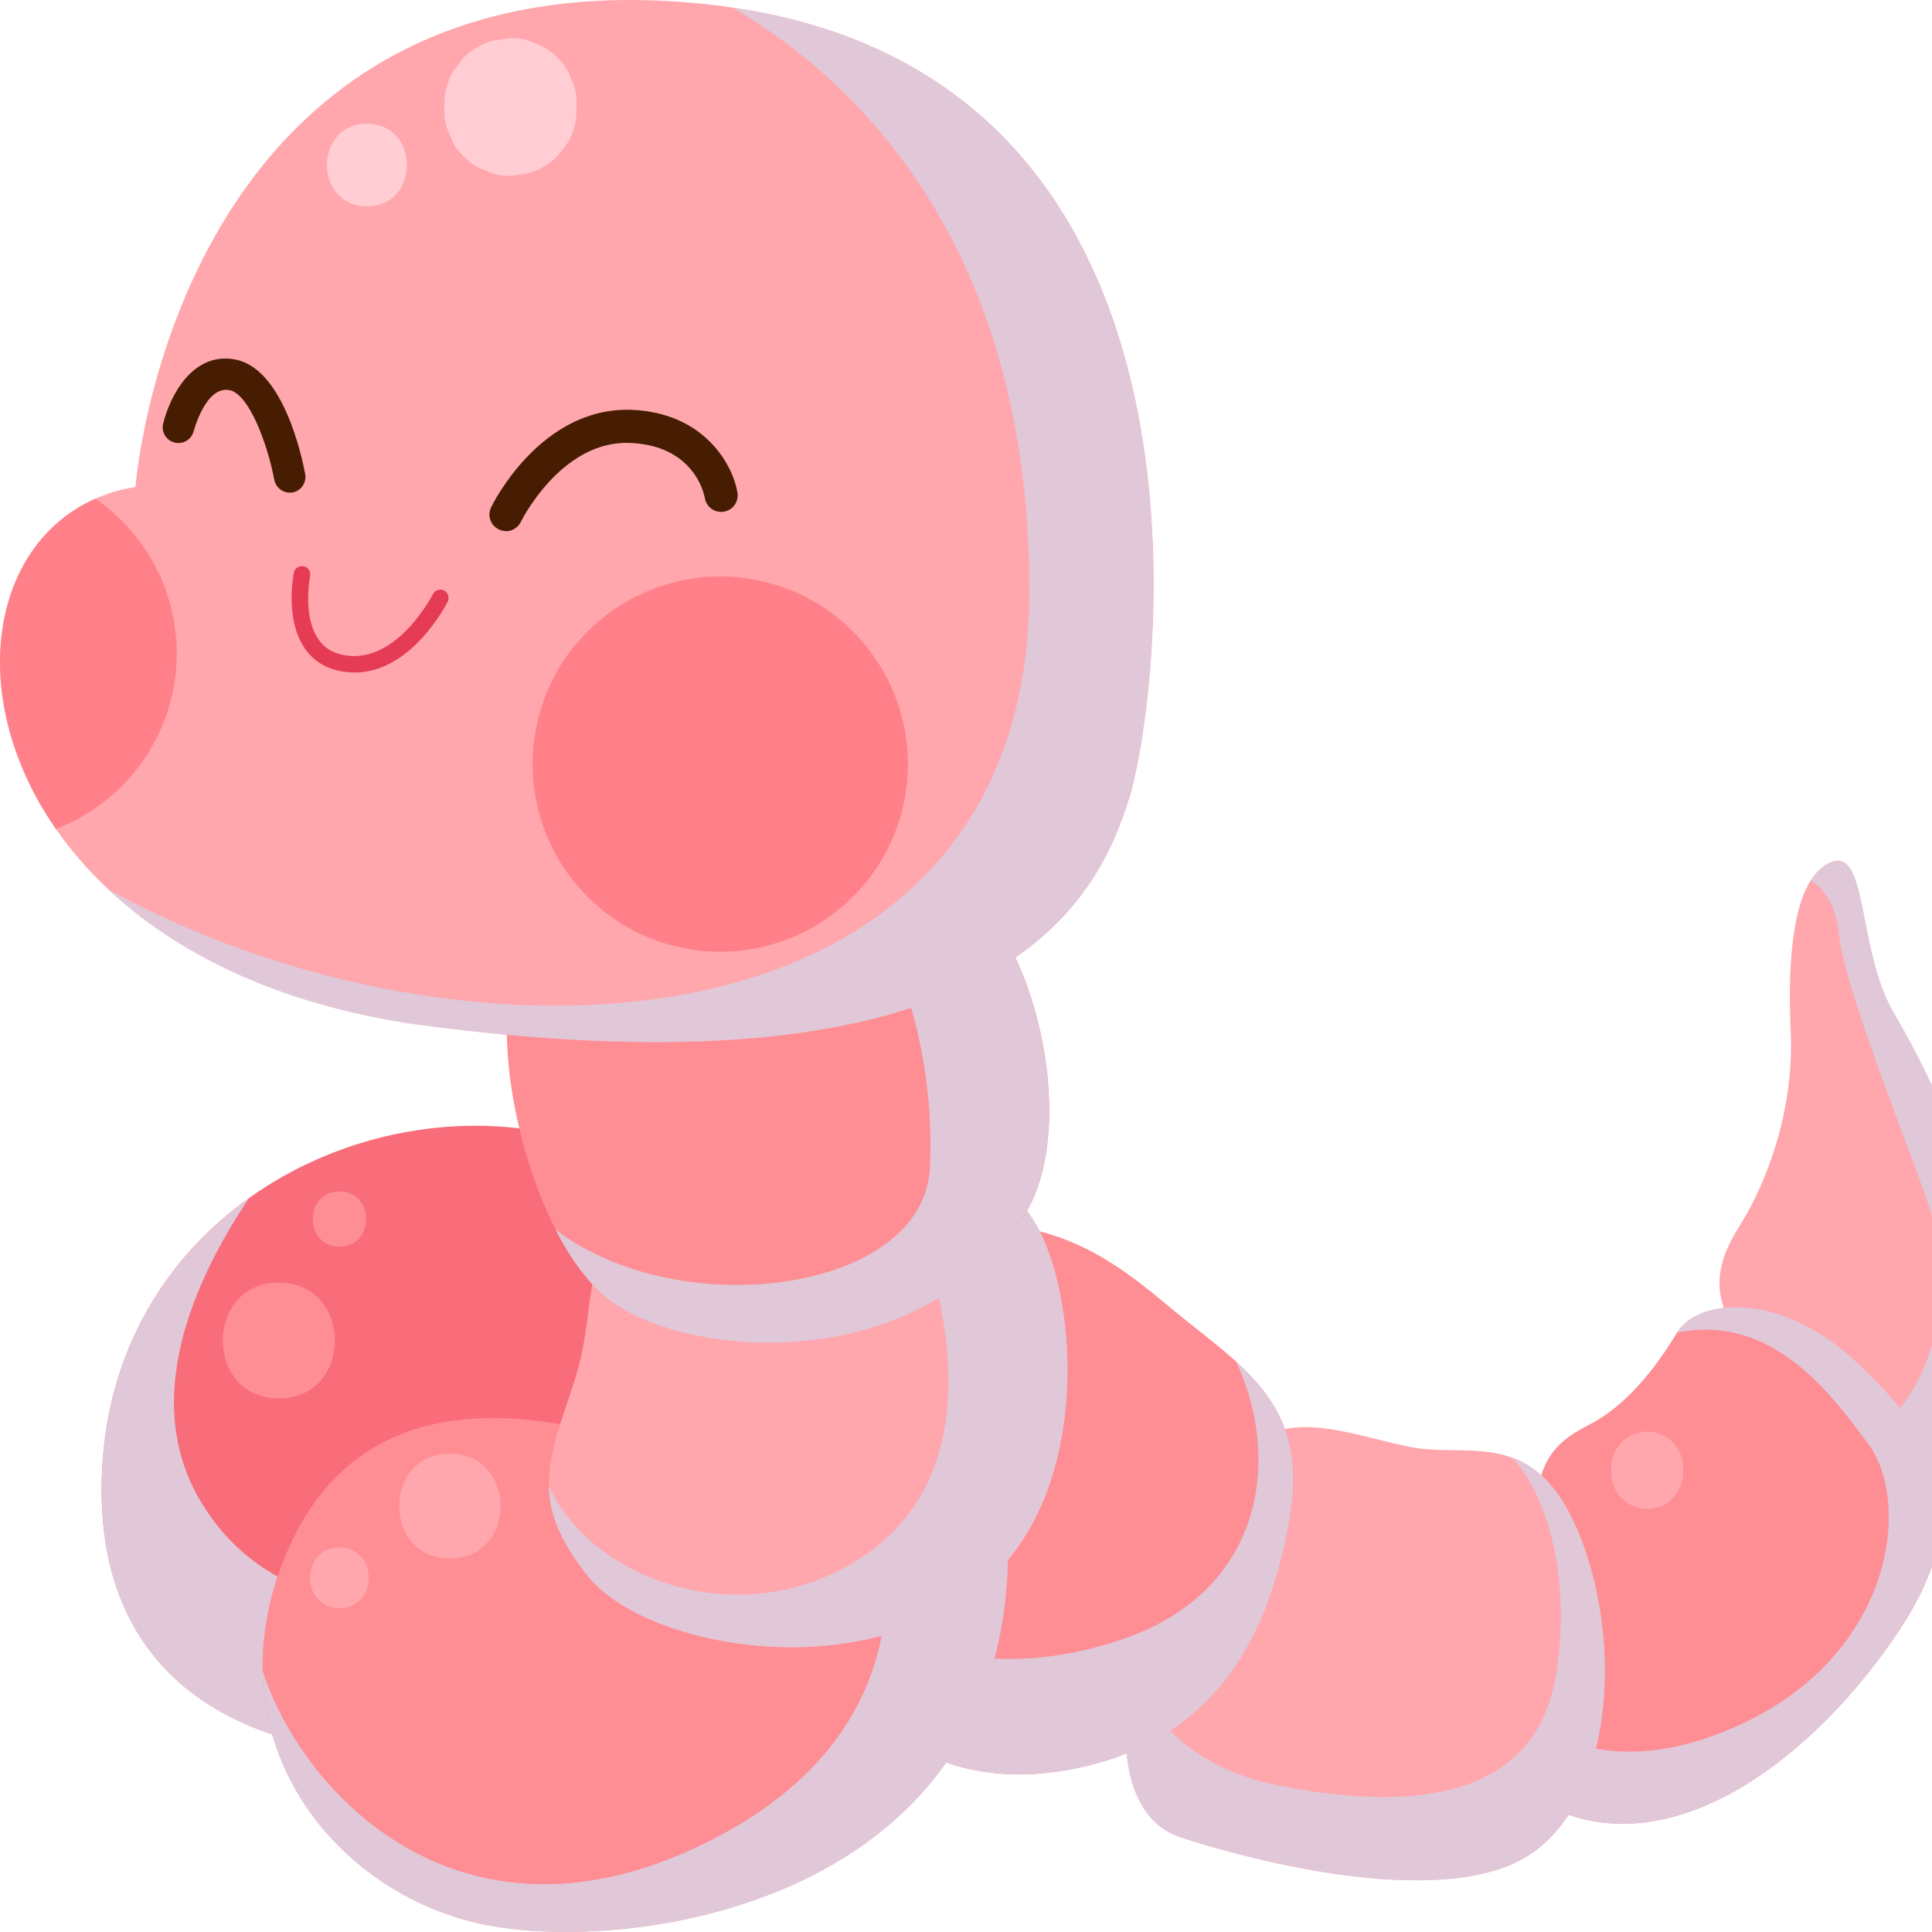 <svg width="60" height="60" viewBox="0 0 60 60" fill="none" xmlns="http://www.w3.org/2000/svg">
<g clip-path="url(#clip0_25_617)">
<path d="M61.901 42.43C61.444 46.77 59.502 45.969 59.502 45.969L57.923 44.717L54.589 42.084C52.992 40.599 53.22 39.341 54.016 38.084C54.817 36.826 55.729 34.544 55.612 32.029C55.525 30.081 55.642 28.268 56.233 27.344C56.402 27.075 56.613 26.876 56.87 26.776C58.011 26.32 57.672 29.52 58.812 31.462C59.953 33.404 62.351 38.089 61.895 42.43H61.901Z" fill="#FFA7AD"/>
<g style="mix-blend-mode:multiply">
<path d="M61.901 42.43C61.445 46.77 59.502 45.969 59.502 45.969L57.923 44.717C60.281 43.155 60.789 39.803 59.731 36.943C58.59 33.86 57.215 30.315 57.104 28.947C57.046 28.268 56.689 27.595 56.239 27.344C56.408 27.075 56.619 26.876 56.876 26.776C58.017 26.32 57.678 29.52 58.818 31.462C59.959 33.404 62.357 38.089 61.901 42.43Z" fill="#E0C8D9"/>
</g>
<path d="M58.812 50.888C55.958 55 51.612 57.972 47.956 56.03C47.207 55.17 46.815 54.24 46.651 53.316C46.136 50.438 47.839 47.688 47.839 47.688C47.494 45.629 48.184 44.834 49.325 44.261C50.465 43.687 51.383 42.547 52.068 41.406C52.068 41.4 52.074 41.394 52.08 41.388C52.782 40.265 55.396 40.16 57.666 42.319C59.953 44.489 61.667 46.776 58.807 50.888H58.812Z" fill="#FF8D94"/>
<g style="mix-blend-mode:multiply">
<path d="M58.812 50.888C55.958 55 51.611 57.972 47.956 56.03C47.207 55.17 46.815 54.24 46.651 53.316L46.815 52.713C46.815 52.713 48.985 55.796 53.899 53.626C58.812 51.456 59.386 46.653 58.011 44.828C56.858 43.29 55.063 40.792 52.08 41.383C52.781 40.26 55.396 40.154 57.666 42.313C59.953 44.483 61.667 46.77 58.806 50.882L58.812 50.888Z" fill="#E0C8D9"/>
</g>
<path d="M47.049 57.855C44.077 59.224 38.362 57.627 36.649 57.053C34.935 56.48 34.706 54.088 35.163 52.035C35.163 52.035 35.163 52.035 35.163 52.029C35.619 49.97 38.474 45.518 38.474 45.518C39.503 43.459 42.018 44.606 43.843 44.945C44.867 45.138 45.961 44.898 46.967 45.273C47.763 45.565 48.5 46.238 49.102 47.8C50.471 51.344 50.015 56.486 47.043 57.855H47.049Z" fill="#FFA7AD"/>
<g style="mix-blend-mode:multiply">
<path d="M47.049 57.855C44.077 59.224 38.362 57.627 36.649 57.053C34.935 56.48 34.706 54.088 35.163 52.035C35.783 53.409 37.064 54.93 39.731 55.456C44.99 56.486 47.727 55.228 48.301 52.14C48.734 49.788 48.377 46.84 46.967 45.267C47.763 45.559 48.5 46.232 49.102 47.794C50.471 51.338 50.015 56.48 47.043 57.849L47.049 57.855Z" fill="#E0C8D9"/>
</g>
<path d="M40.076 46.998C39.503 50.543 37.906 54.199 32.993 54.994C28.079 55.796 25.909 52.023 25.909 52.023L26.342 50.198L29.226 37.972C32.425 37.855 34.022 38.657 36.198 40.488C36.959 41.131 37.731 41.687 38.392 42.289C39.62 43.412 40.451 44.699 40.082 46.998H40.076Z" fill="#FF8D94"/>
<g style="mix-blend-mode:multiply">
<path d="M40.076 46.998C39.503 50.543 37.906 54.199 32.993 54.994C28.079 55.796 25.909 52.023 25.909 52.023L26.342 50.198C28.208 51.245 31.191 52.193 34.935 50.882C39.252 49.367 39.801 45.296 38.386 42.283C39.614 43.407 40.445 44.693 40.076 46.992V46.998Z" fill="#E0C8D9"/>
</g>
<path d="M20.083 50.426L15.883 52.467L11.858 54.427C11.858 54.427 2.716 54.655 3.172 45.629C3.359 41.897 5.19 39.025 7.729 37.212C11.332 34.626 16.374 34.164 20.194 36.375C25.681 41.862 20.083 50.426 20.083 50.426Z" fill="#F96C79"/>
<g style="mix-blend-mode:multiply">
<path d="M17.684 48.946L15.883 52.473L11.858 54.433C11.858 54.433 2.716 54.661 3.172 45.635C3.359 41.903 5.19 39.031 7.729 37.218C5.991 39.809 4.353 43.518 6.254 46.665C9.542 52.105 17.544 49.005 17.679 48.952L17.684 48.946Z" fill="#E0C8D9"/>
</g>
<path d="M15.169 59.797C11.431 59.083 8.249 55.948 8.156 51.894C8.132 50.742 8.354 49.519 8.887 48.256C11.285 42.541 17.228 43.915 20.428 45.056C20.428 45.056 23.446 44.553 26.862 45.384C28.331 45.74 29.875 46.343 31.285 47.337C31.858 58.879 19.972 60.703 15.175 59.791L15.169 59.797Z" fill="#FF8D94"/>
<g style="mix-blend-mode:multiply">
<path d="M15.169 59.797C11.431 59.083 8.249 55.948 8.156 51.894C9.384 55.685 14.21 60.809 21.568 57.398C29.091 53.912 27.699 47.7 26.862 45.389C28.331 45.746 29.875 46.349 31.285 47.343C31.858 58.884 19.971 60.709 15.175 59.797H15.169Z" fill="#E0C8D9"/>
</g>
<path d="M30.822 48.946C27.049 52.485 20.083 51.233 18.258 48.946C17.392 47.864 17.064 47.01 17.047 46.156C17.023 45.214 17.38 44.266 17.802 43.003C18.603 40.605 17.918 39.23 19.515 38.206C19.515 38.206 26.318 37.224 29.647 37.06C30.249 37.031 30.741 37.031 31.056 37.06C33.115 37.288 34.595 45.401 30.828 48.946H30.822Z" fill="#FFA7AD"/>
<g style="mix-blend-mode:multiply">
<path d="M30.823 48.946C27.049 52.485 20.083 51.233 18.258 48.946C17.392 47.864 17.064 47.01 17.047 46.156C18.269 48.899 22.662 50.712 26.371 48.607C31.402 45.752 28.769 39.125 28.769 38.78L29.647 37.06C30.249 37.031 30.741 37.031 31.056 37.06C33.115 37.288 34.595 45.401 30.828 48.946H30.823Z" fill="#E0C8D9"/>
</g>
<path d="M31.735 37.861C28.418 42.775 21.335 42.202 18.936 40.377C18.293 39.891 17.726 39.113 17.258 38.189C15.965 35.668 15.38 32.047 15.971 30.204C15.971 30.204 23.095 28.315 27.137 27.724C28.161 27.572 28.986 27.508 29.454 27.578C31.741 27.923 33.794 34.779 31.741 37.861H31.735Z" fill="#FF8D94"/>
<g style="mix-blend-mode:multiply">
<path d="M31.735 37.861C28.418 42.775 21.334 42.202 18.936 40.377C18.293 39.891 17.725 39.113 17.257 38.189C21.142 41.154 28.705 40.131 28.88 36.258C29.108 31.228 26.821 27.917 26.821 27.917L27.131 27.724C28.155 27.572 28.98 27.508 29.448 27.578C31.735 27.923 33.788 34.779 31.735 37.861Z" fill="#E0C8D9"/>
</g>
<path d="M35.052 24.834C34.139 27.689 31.396 34.316 12.888 31.807C8.583 31.175 5.459 29.584 3.365 27.619C2.727 27.022 2.183 26.39 1.733 25.741C-1.075 21.693 -0.332 16.943 2.961 15.487C3.341 15.317 3.757 15.194 4.207 15.124C4.207 15.124 5.465 -1.787 22.148 0.155C22.352 0.179 22.563 0.208 22.762 0.237C38.754 2.589 35.958 22.015 35.057 24.834H35.052Z" fill="#FFA7AD"/>
<path opacity="0.5" d="M28.04 25.064C28.776 21.931 26.834 18.795 23.702 18.059C20.569 17.323 17.433 19.265 16.697 22.397C15.96 25.529 17.903 28.666 21.035 29.402C24.167 30.138 27.303 28.196 28.04 25.064Z" fill="#FF5A64"/>
<path opacity="0.5" d="M5.488 20.295C5.488 22.787 3.926 24.91 1.733 25.741C-1.075 21.693 -0.332 16.943 2.961 15.487C4.488 16.54 5.488 18.3 5.488 20.295Z" fill="#FF5A64"/>
<path d="M15.713 16.493C15.637 16.493 15.561 16.475 15.491 16.44C15.233 16.317 15.128 16.007 15.251 15.756C15.315 15.627 16.79 12.65 19.585 12.726C21.884 12.808 22.762 14.446 22.902 15.3C22.949 15.58 22.762 15.844 22.481 15.89C22.2 15.937 21.937 15.75 21.89 15.469C21.861 15.306 21.533 13.826 19.55 13.755C17.427 13.679 16.187 16.183 16.175 16.206C16.087 16.388 15.9 16.499 15.713 16.499V16.493Z" fill="#461D01"/>
<path d="M8.998 15.3C8.77 15.3 8.565 15.136 8.518 14.902C8.325 13.855 7.752 12.246 7.132 12.117C6.389 11.966 6.021 13.375 6.015 13.387C5.95 13.65 5.687 13.808 5.424 13.744C5.161 13.679 5.003 13.416 5.067 13.159C5.278 12.287 5.997 10.895 7.331 11.17C8.805 11.48 9.378 14.188 9.478 14.726C9.525 14.99 9.349 15.247 9.086 15.294C9.057 15.294 9.027 15.3 8.998 15.3Z" fill="#461D01"/>
<path d="M11.016 20.886C10.899 20.886 10.776 20.874 10.653 20.857C10.139 20.775 9.741 20.535 9.466 20.137C8.84 19.23 9.115 17.844 9.127 17.786C9.156 17.645 9.291 17.558 9.431 17.587C9.571 17.616 9.659 17.751 9.63 17.891C9.63 17.903 9.384 19.125 9.887 19.851C10.08 20.131 10.355 20.295 10.729 20.354C12.344 20.605 13.432 18.476 13.444 18.453C13.508 18.324 13.66 18.277 13.789 18.336C13.918 18.4 13.964 18.552 13.906 18.681C13.859 18.774 12.783 20.886 11.01 20.886H11.016Z" fill="#E53B54"/>
<g style="mix-blend-mode:multiply">
<path d="M35.051 24.834C34.139 27.689 31.396 34.316 12.888 31.807C8.582 31.175 5.459 29.584 3.365 27.619C14.338 33.691 31.969 33.065 31.969 18.324C31.969 7.537 26.546 2.466 22.756 0.237C38.748 2.589 35.952 22.015 35.051 24.834Z" fill="#E0C8D9"/>
</g>
<path d="M17.731 2.448C17.649 2.191 17.509 1.975 17.304 1.787C17.117 1.588 16.895 1.442 16.643 1.36C16.398 1.232 16.134 1.173 15.854 1.185L15.31 1.261C14.959 1.36 14.66 1.536 14.403 1.787C14.298 1.928 14.187 2.062 14.081 2.203C13.894 2.524 13.8 2.869 13.8 3.238V3.408C13.789 3.688 13.847 3.957 13.976 4.197C14.058 4.455 14.198 4.671 14.403 4.858C14.59 5.057 14.812 5.203 15.064 5.285C15.31 5.414 15.573 5.473 15.854 5.461L16.398 5.385C16.749 5.285 17.047 5.11 17.304 4.858C17.41 4.718 17.521 4.583 17.626 4.443C17.813 4.121 17.907 3.776 17.907 3.408V3.238C17.919 2.957 17.86 2.688 17.731 2.448Z" fill="#FFCDD3"/>
<path d="M11.396 3.841C9.741 3.841 9.741 6.408 11.396 6.408C13.052 6.408 13.052 3.841 11.396 3.841Z" fill="#FFCDD3"/>
<path d="M13.97 45.144C11.876 45.144 11.87 48.402 13.97 48.402C16.07 48.402 16.07 45.144 13.97 45.144Z" fill="#FFA7AD"/>
<path d="M10.542 48.057C9.331 48.057 9.325 49.94 10.542 49.94C11.759 49.94 11.759 48.057 10.542 48.057Z" fill="#FFA7AD"/>
<path d="M8.659 39.833C6.342 39.833 6.336 43.43 8.659 43.43C10.981 43.43 10.981 39.833 8.659 39.833Z" fill="#FF8D94"/>
<path d="M10.542 37.001C9.437 37.001 9.437 38.715 10.542 38.715C11.648 38.715 11.648 37.001 10.542 37.001Z" fill="#FF8D94"/>
<path d="M51.945 44.787C51.752 44.594 51.436 44.448 51.155 44.459C50.869 44.471 50.57 44.565 50.365 44.787C50.167 45.003 50.038 45.273 50.038 45.577V45.746C50.038 46.033 50.161 46.331 50.365 46.536C50.559 46.729 50.874 46.875 51.155 46.864C51.442 46.852 51.74 46.758 51.945 46.536C52.144 46.32 52.273 46.05 52.273 45.746V45.577C52.273 45.29 52.15 44.992 51.945 44.787Z" fill="#FFA7AD"/>
</g>
<defs>
<clipPath id="clip0_25_617">
<rect width="60" height="60" fill="white"/>
</clipPath>
</defs>
</svg>
